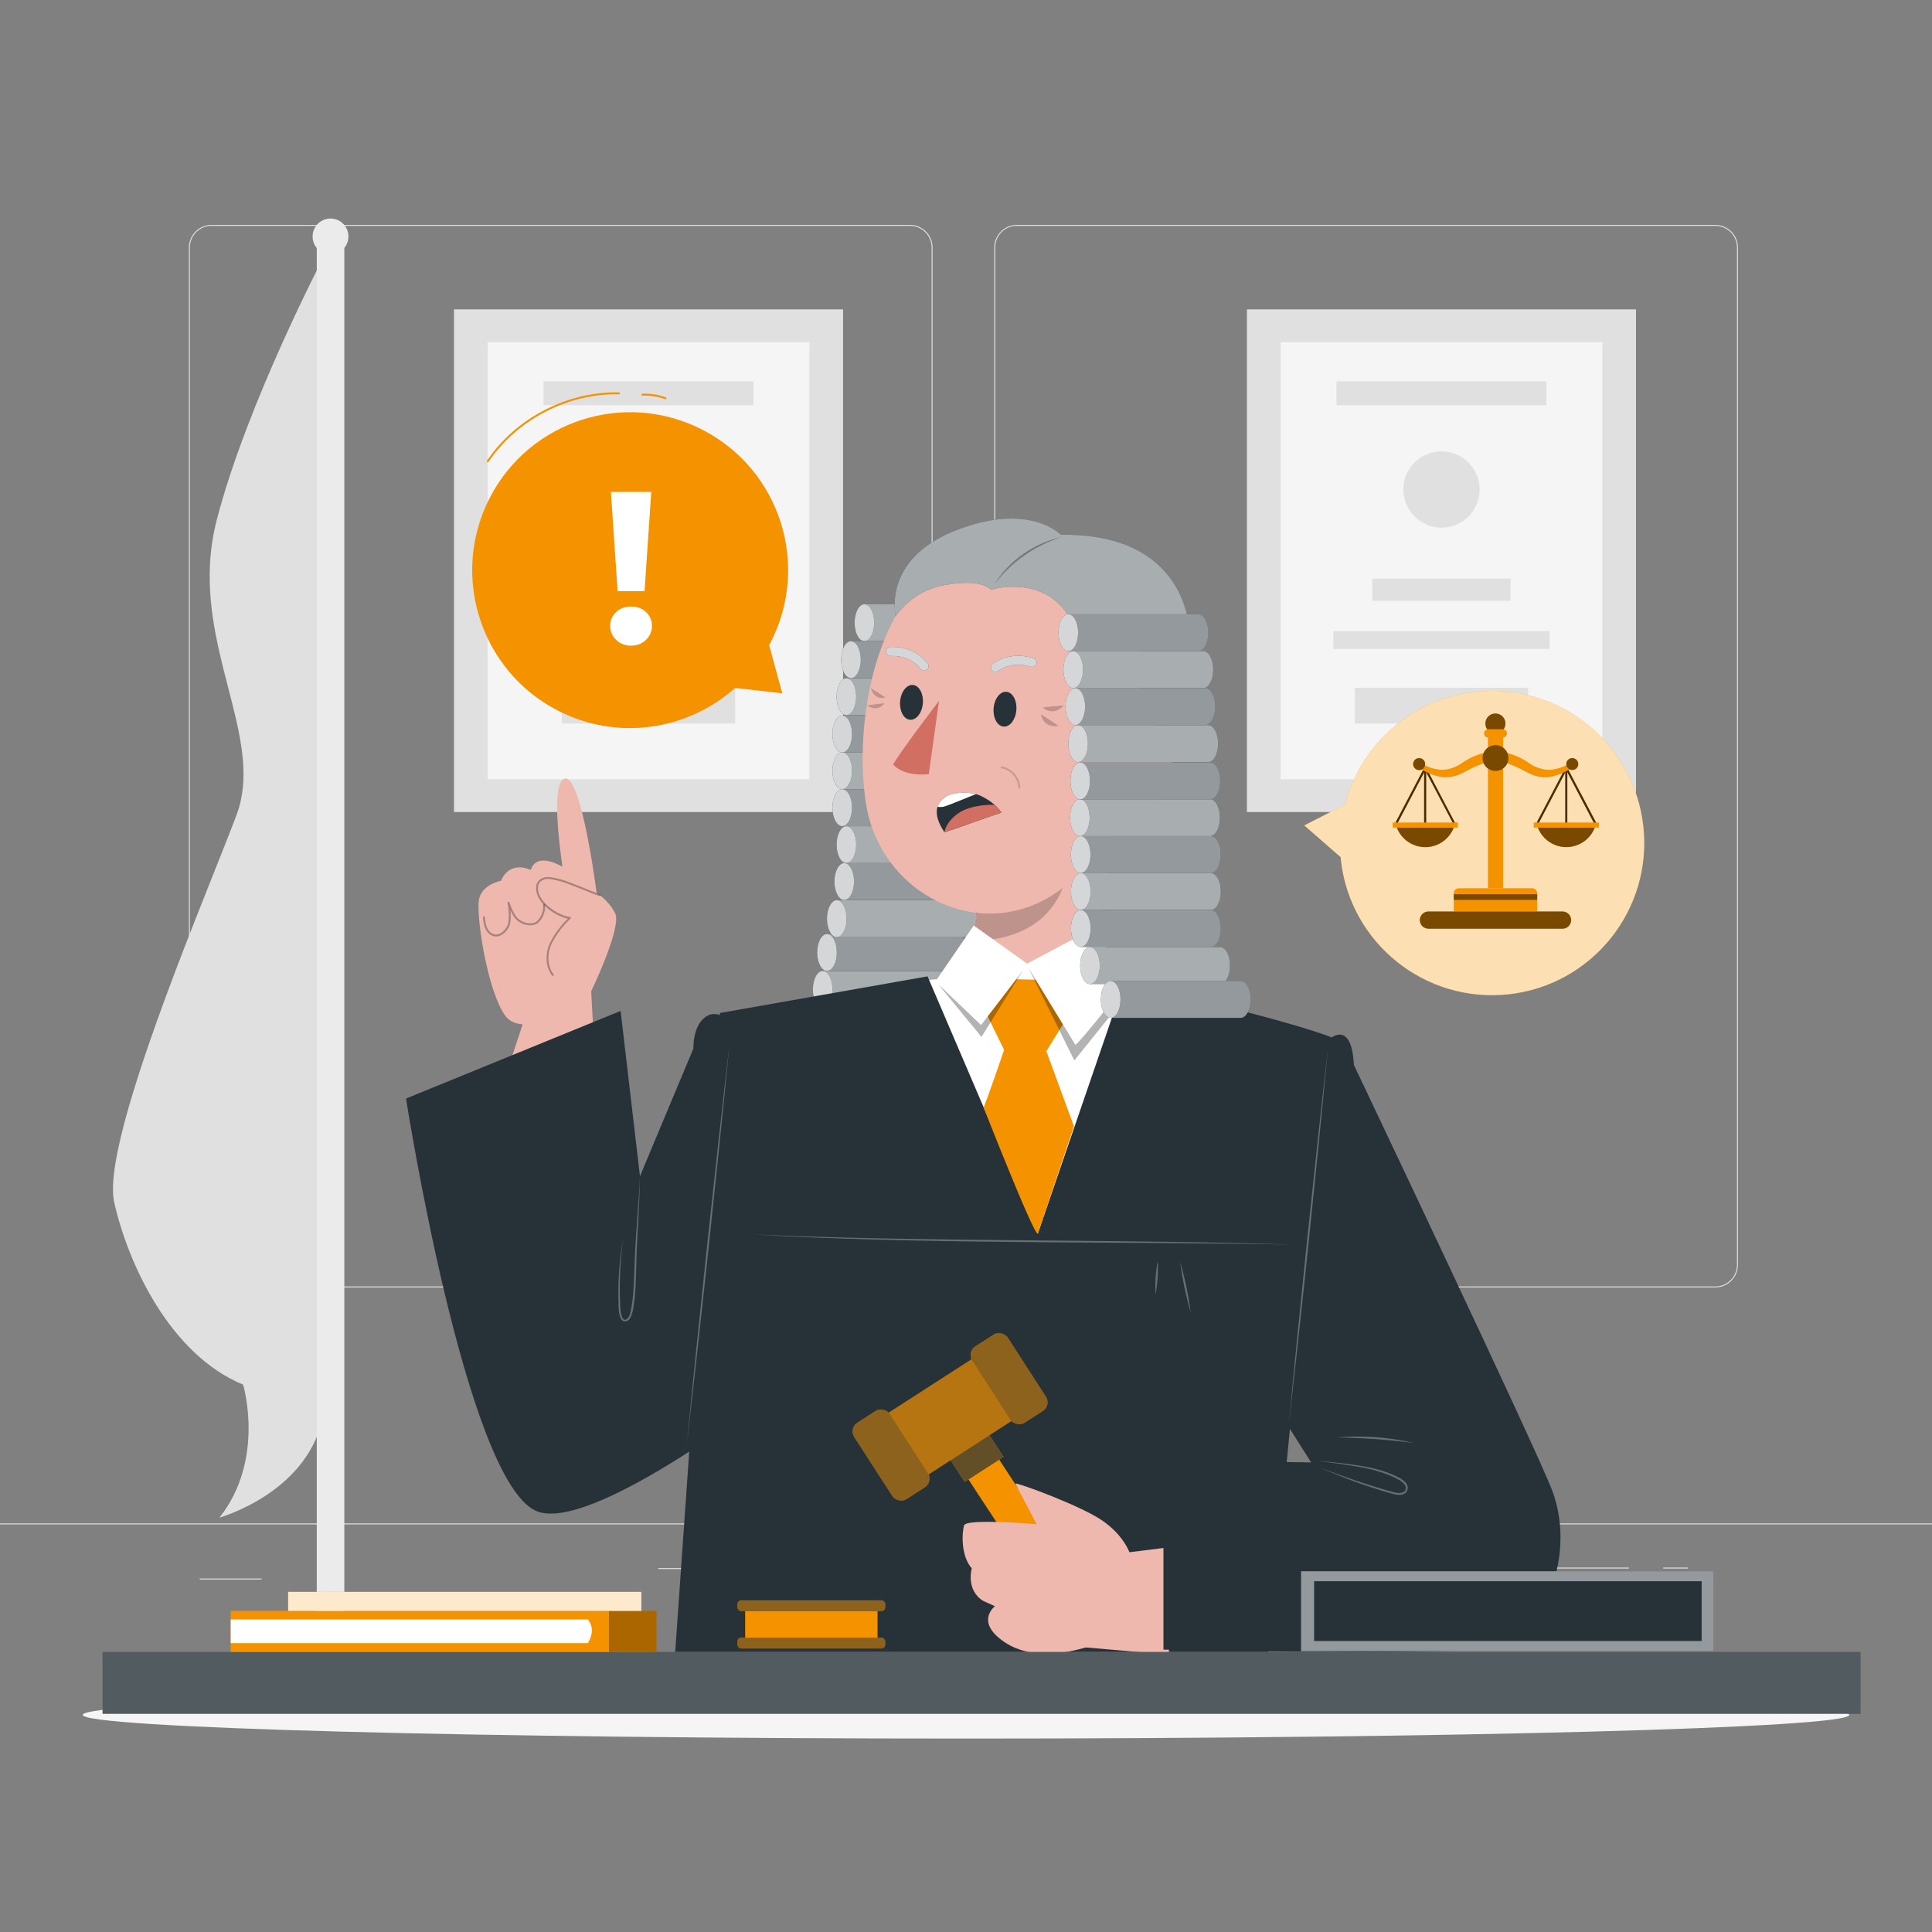 <svg xmlns="http://www.w3.org/2000/svg" viewBox="0 0 500 500"><rect x="0" y="0" width="500" height="500" fill="#808080" stroke="none"/><g id="freepik--background-complete--inject-199"><g><g><g><path d="M443.92,333.19h-180.75c-3.23,0-5.86-2.63-5.86-5.86V64.06c0-3.23,2.63-5.86,5.86-5.86h180.75c3.23,0,5.86,2.63,5.86,5.86V327.33c0,3.23-2.63,5.86-5.86,5.86ZM263.17,58.44c-3.09,0-5.61,2.52-5.61,5.61V327.33c0,3.09,2.52,5.61,5.61,5.61h180.75c3.09,0,5.61-2.52,5.61-5.61V64.06c0-3.09-2.52-5.61-5.61-5.61h-180.75Z" style="fill:#e0e0e0;"></path><path d="M235.49,333.19H54.75c-3.23,0-5.86-2.63-5.86-5.86V64.06c0-3.23,2.63-5.86,5.86-5.86H235.49c3.23,0,5.86,2.63,5.86,5.86V327.33c0,3.23-2.63,5.86-5.86,5.86ZM54.75,58.44c-3.09,0-5.61,2.52-5.61,5.61V327.33c0,3.09,2.52,5.61,5.61,5.61H235.49c3.09,0,5.61-2.52,5.61-5.61V64.06c0-3.09-2.52-5.61-5.61-5.61H54.75Z" style="fill:#e0e0e0;"></path></g><rect x="0" y="394.26" width="500" height=".25" style="fill:#e0e0e0;"></rect></g><rect x="51.67" y="408.52" width="16.06" height=".25" style="fill:#e0e0e0;"></rect><rect x="170.35" y="405.82" width="53.53" height=".25" style="fill:#e0e0e0;"></rect><rect x="68.73" y="417.82" width="36.25" height=".25" style="fill:#e0e0e0;"></rect><rect x="378.35" y="405.68" width="43.19" height=".25" style="fill:#e0e0e0;"></rect><rect x="430.45" y="405.68" width="6.33" height=".25" style="fill:#e0e0e0;"></rect><rect x="316.21" y="411.92" width="53.89" height=".25" style="fill:#e0e0e0;"></rect></g><g id="freepik--freepik--Flag--inject-2--inject-199"><path d="M84.17,65.68V360.54c0,23.44-24.83,31.46-27.39,32.23h0c11.96-15.05,6.14-34.43,6.14-34.43h0c-18.85-7.75-29.77-31.16-33.37-47.2-2.1-9.57,6.79-35.93,15.95-60.1,6.22-16.41,12.61-31.8,15.75-40.23,6.79-18.26-8.23-39.48-6.9-64.88,.2-3.77,.76-7.51,1.69-11.16,7.83-30.42,28.14-69.09,28.14-69.09Z" style="fill:#e0e0e0;"></path><rect x="81.98" y="61.18" width="7.13" height="361.1" style="fill:#ebebeb;"></rect><path d="M90.18,61.18c0,2.56-2.06,4.65-4.62,4.66-2.56,0-4.65-2.06-4.66-4.62s2.06-4.65,4.62-4.66h.03c2.55,0,4.62,2.07,4.62,4.62h0Z" style="fill:#ebebeb;"></path></g><g><rect x="322.7" y="80.07" width="100.7" height="130.08" style="fill:#e0e0e0;"></rect><rect x="331.42" y="88.54" width="83.26" height="113.15" style="fill:#f5f5f5;"></rect><rect x="345.88" y="98.7" width="54.34" height="6.17" style="fill:#e0e0e0;"></rect><path d="M382.93,126.69c0,5.5-4.5,9.96-10.02,9.88-5.25-.07-9.66-4.49-9.74-9.74-.08-5.52,4.38-10.02,9.88-10.02h0c5.46,0,9.88,4.42,9.88,9.88Z" style="fill:#e0e0e0;"></path><rect x="355.14" y="149.74" width="35.81" height="5.76" style="fill:#e0e0e0;"></rect><rect x="345.06" y="163.33" width="55.98" height="4.63" style="fill:#e0e0e0;"></rect><rect x="350.62" y="177.99" width="44.87" height="9.24" style="fill:#e0e0e0;"></rect></g><g><rect x="117.49" y="80.07" width="100.7" height="130.08" style="fill:#e0e0e0;"></rect><rect x="126.21" y="88.54" width="83.26" height="113.15" style="fill:#f5f5f5;"></rect><rect x="140.67" y="98.7" width="54.34" height="6.17" style="fill:#e0e0e0;"></rect><path d="M177.71,126.69c0,5.5-4.5,9.96-10.02,9.88-5.25-.07-9.66-4.49-9.74-9.74-.08-5.52,4.38-10.02,9.88-10.02h0c5.46,0,9.88,4.42,9.88,9.88Z" style="fill:#e0e0e0;"></path><rect x="149.93" y="149.74" width="35.81" height="5.76" style="fill:#e0e0e0;"></rect><rect x="139.84" y="163.33" width="55.98" height="4.63" style="fill:#e0e0e0;"></rect><rect x="145.4" y="177.99" width="44.87" height="9.24" style="fill:#e0e0e0;"></rect></g></g><g id="freepik--Shadow--inject-199"><path d="M478.59,443.81c0,3.39-102.34,6.13-228.59,6.13s-228.59-2.75-228.59-6.13,102.34-6.13,228.59-6.13,228.59,2.75,228.59,6.13Z" style="fill:#f5f5f5;"></path></g><g id="freepik--Character--inject-199"><g><g><g><path d="M153,256.55s8.02-16.65,6.2-20.2c-1.82-3.55-4.79-5.24-4.79-5.24,0,0-3.91-30.73-8.27-29.6-2.36,.61-2.63,8.32-.58,22.82,0,0-6.62-4.14-8.2,.82,0,0-5.26-2.75-7.73,2.81,0,0-5.26,.94-5.74,5.25-.48,4.31,1.89,21.01,6.11,28.49,1.28,2.26,2.58,3.11,5.25,3.42,0,0-5.32,15.99-5.44,16.84l24.09-8.51-.9-16.9Z" style="fill:#eeb8ae;"></path><path d="M143.09,252.58c-.07,0-.15-.03-.2-.1-1.52-1.95-1.87-4.83-.93-7.53,.82-2.34,3.14-5.44,4.99-7.21-3.38-.66-7.71-3.95-8.15-7.13-.27-1.92,.4-3.02,2.16-3.56,1.18-.36,4.54,.6,5.39,.91,1.39,.5,2.96,1.13,4.49,1.74,1.52,.61,3.09,1.24,4.47,1.74,.13,.05,.2,.19,.15,.32-.05,.13-.19,.2-.32,.15-1.39-.5-2.97-1.13-4.49-1.75-1.52-.61-3.09-1.24-4.47-1.74-1.1-.4-4.16-1.18-5.08-.9-1.54,.47-2.05,1.32-1.81,3.01,.43,3.06,5,6.41,8.23,6.78,.1,.01,.18,.08,.21,.17s0,.2-.07,.26c-1.87,1.65-4.42,5-5.24,7.36-.89,2.54-.56,5.25,.85,7.06,.08,.11,.07,.27-.04,.35-.05,.04-.1,.05-.15,.05Z" style="opacity:.3;"></path><path d="M128.38,242.36c-.18,0-.35-.02-.54-.06-.93-.2-1.77-.95-2.24-2.01-.41-.92-.51-1.92-.62-2.89-.01-.14,.09-.26,.22-.27,.13-.02,.26,.09,.27,.22,.1,.93,.2,1.89,.58,2.74,.41,.91,1.11,1.56,1.89,1.72,1.41,.3,2.71-.92,3.33-2.17,.89-1.81,.08-5.96,.07-6-.03-.13,.05-.26,.18-.29,.13-.04,.26,.04,.3,.16,.01,.03,1.04,3.1,2.17,4.15,1.22,1.12,2.89,1.57,4.27,1.14,1.45-.45,2.59-3.09,2.27-4.53-.03-.14,.06-.27,.19-.3,.14-.03,.27,.06,.3,.19,.37,1.68-.88,4.58-2.61,5.12-1.54,.48-3.41,0-4.75-1.25-.59-.54-1.13-1.53-1.54-2.43,.12,1.39,.14,3.17-.4,4.26-.62,1.27-1.89,2.5-3.34,2.5Z" style="opacity:.3;"></path></g><path d="M190.3,265.48s-4.09-4.75-7.59-2.39c-3.51,2.36-3.25,8.25-3.25,8.25l-13.84,33.06-5.01-42.77-55.53,22.67s15.38,98.5,33.61,106.7c13.57,6.11,58.85-28.74,58.85-28.74l-7.23-96.78Z" style="fill:#263238;"></path><path d="M165.62,304.4c-.1,7.53-.74,15.04-.94,22.57-.09,3.77-.16,7.56-.73,11.29-.23,1.32-.73,4.22-2.65,3.65-.36-.19-.56-.5-.71-.81-.68-1.82-.47-3.79-.56-5.68-.05-5.03,.37-10.07,1.26-15.01-.7,4.97-.98,9.99-.86,15,.13,1.82-.07,3.79,.57,5.5,.68,1.48,1.83,.06,2.07-.93,1.03-4.24,.98-8.68,1.17-13.03,.23-7.53,1.04-15.03,1.39-22.55h0Z" style="fill:#fff; opacity:.3;"></path></g><path d="M302.54,200.86c-2.49,6.08-7.57,10.41-12.59,12.37-7.56,2.96-9.56-5.2-8.2-12.78,1.23-6.83,3.98-15.03,11.92-14.75,7.83,.28,11.72,8.21,8.87,15.16Z" style="fill:#eeb8ae;"></path><path d="M285.86,200.2s-.03,0-.05,0c-.14-.03-.22-.16-.2-.29,.43-2.11,1.41-4.09,2.84-5.71,.95-1.08,2.52-2.44,4.56-2.76,1.97-.3,3.93,.56,4.79,2.1,.07,.12,.02,.27-.1,.34-.12,.07-.27,.02-.34-.1-.75-1.36-2.51-2.12-4.27-1.85-1.89,.29-3.36,1.57-4.26,2.59-1.37,1.55-2.31,3.45-2.72,5.48-.02,.12-.13,.2-.25,.2Z" style="fill:#263238; opacity:.2;"></path><polygon points="299.07 369.24 333.54 368.68 331.53 402.69 296.93 403.19 299.07 369.24" style="opacity:.3;"></polygon><g><g><path d="M246.73,251.28v.02c1.34,.13,2.41,2.2,2.41,4.76s-1.07,4.63-2.41,4.76v.02h-33.82v-9.56h33.82Z" style="fill:#263238;"></path><path d="M246.73,251.28v.02c1.34,.13,2.41,2.2,2.41,4.76s-1.07,4.63-2.41,4.76v.02h-33.82v-9.56h33.82Z" style="fill:#fff; opacity:.6;"></path><path d="M210.37,256.06c0,2.64,1.14,4.78,2.54,4.78s2.54-2.14,2.54-4.78-1.14-4.78-2.54-4.78-2.54,2.14-2.54,4.78Z" style="fill:#263238;"></path><path d="M210.37,256.06c0,2.64,1.14,4.78,2.54,4.78s2.54-2.14,2.54-4.78-1.14-4.78-2.54-4.78-2.54,2.14-2.54,4.78Z" style="fill:#fff; opacity:.8;"></path></g><g><path d="M257.53,156.38v.02c1.34,.13,2.41,2.2,2.41,4.76s-1.07,4.63-2.41,4.76v.02h-33.82v-9.56h33.82Z" style="fill:#263238;"></path><path d="M257.53,156.38v.02c1.34,.13,2.41,2.2,2.41,4.76s-1.07,4.63-2.41,4.76v.02h-33.82v-9.56h33.82Z" style="fill:#fff; opacity:.6;"></path><path d="M221.17,161.16c0,2.64,1.14,4.78,2.54,4.78s2.54-2.14,2.54-4.78-1.14-4.78-2.54-4.78-2.54,2.14-2.54,4.78Z" style="fill:#263238;"></path><path d="M221.17,161.16c0,2.64,1.14,4.78,2.54,4.78s2.54-2.14,2.54-4.78-1.14-4.78-2.54-4.78-2.54,2.14-2.54,4.78Z" style="fill:#fff; opacity:.8;"></path></g><g><path d="M252.87,175.53v.02c1.34,.13,2.41,2.2,2.41,4.76s-1.07,4.63-2.41,4.76v.02h-33.82v-9.56h33.82Z" style="fill:#263238;"></path><path d="M252.87,175.53v.02c1.34,.13,2.41,2.2,2.41,4.76s-1.07,4.63-2.41,4.76v.02h-33.82v-9.56h33.82Z" style="fill:#fff; opacity:.6;"></path><path d="M216.51,180.31c0,2.64,1.14,4.78,2.54,4.78s2.54-2.14,2.54-4.78-1.14-4.78-2.54-4.78-2.54,2.14-2.54,4.78Z" style="fill:#263238;"></path><path d="M216.51,180.31c0,2.64,1.14,4.78,2.54,4.78s2.54-2.14,2.54-4.78-1.14-4.78-2.54-4.78-2.54,2.14-2.54,4.78Z" style="fill:#fff; opacity:.8;"></path></g><g><path d="M251.78,194.69v.02c1.34,.13,2.41,2.2,2.41,4.76s-1.07,4.63-2.41,4.76v.02h-33.82v-9.56h33.82Z" style="fill:#263238;"></path><path d="M251.78,194.69v.02c1.34,.13,2.41,2.2,2.41,4.76s-1.07,4.63-2.41,4.76v.02h-33.82v-9.56h33.82Z" style="fill:#fff; opacity:.6;"></path><path d="M215.43,199.47c0,2.64,1.14,4.78,2.54,4.78s2.54-2.14,2.54-4.78-1.14-4.78-2.54-4.78-2.54,2.14-2.54,4.78Z" style="fill:#263238;"></path><path d="M215.43,199.47c0,2.64,1.14,4.78,2.54,4.78s2.54-2.14,2.54-4.78-1.14-4.78-2.54-4.78-2.54,2.14-2.54,4.78Z" style="fill:#fff; opacity:.8;"></path></g><g><path d="M252.87,213.81v.02c1.34,.13,2.41,2.2,2.41,4.76s-1.07,4.63-2.41,4.76v.02h-33.82v-9.56h33.82Z" style="fill:#263238;"></path><path d="M252.87,213.81v.02c1.34,.13,2.41,2.2,2.41,4.76s-1.07,4.63-2.41,4.76v.02h-33.82v-9.56h33.82Z" style="fill:#fff; opacity:.6;"></path><path d="M216.51,218.59c0,2.64,1.14,4.78,2.54,4.78s2.54-2.14,2.54-4.78-1.14-4.78-2.54-4.78-2.54,2.14-2.54,4.78Z" style="fill:#263238;"></path><path d="M216.51,218.59c0,2.64,1.14,4.78,2.54,4.78s2.54-2.14,2.54-4.78-1.14-4.78-2.54-4.78-2.54,2.14-2.54,4.78Z" style="fill:#fff; opacity:.8;"></path></g><g><path d="M254.05,165.94v.02c1.34,.13,2.41,2.2,2.41,4.76s-1.07,4.63-2.41,4.76v.02h-33.82v-9.56h33.82Z" style="fill:#263238;"></path><path d="M254.05,165.94v.02c1.34,.13,2.41,2.2,2.41,4.76s-1.07,4.63-2.41,4.76v.02h-33.82v-9.56h33.82Z" style="fill:#fff; opacity:.5;"></path><path d="M217.69,170.72c0,2.64,1.14,4.78,2.54,4.78s2.54-2.14,2.54-4.78-1.14-4.78-2.54-4.78-2.54,2.14-2.54,4.78Z" style="fill:#263238;"></path><path d="M217.69,170.72c0,2.64,1.14,4.78,2.54,4.78s2.54-2.14,2.54-4.78-1.14-4.78-2.54-4.78-2.54,2.14-2.54,4.78Z" style="fill:#fff; opacity:.8;"></path></g><g><path d="M251.78,185.18v.02c1.34,.13,2.41,2.2,2.41,4.76s-1.07,4.63-2.41,4.76v.02h-33.82v-9.56h33.82Z" style="fill:#263238;"></path><path d="M251.78,185.18v.02c1.34,.13,2.41,2.2,2.41,4.76s-1.07,4.63-2.41,4.76v.02h-33.82v-9.56h33.82Z" style="fill:#fff; opacity:.5;"></path><path d="M215.43,189.96c0,2.64,1.14,4.78,2.54,4.78s2.54-2.14,2.54-4.78-1.14-4.78-2.54-4.78-2.54,2.14-2.54,4.78Z" style="fill:#263238;"></path><path d="M215.43,189.96c0,2.64,1.14,4.78,2.54,4.78s2.54-2.14,2.54-4.78-1.14-4.78-2.54-4.78-2.54,2.14-2.54,4.78Z" style="fill:#fff; opacity:.8;"></path></g><g><path d="M251.78,204.25v.02c1.34,.13,2.41,2.2,2.41,4.76s-1.07,4.63-2.41,4.76v.02h-33.82v-9.56h33.82Z" style="fill:#263238;"></path><path d="M251.78,204.25v.02c1.34,.13,2.41,2.2,2.41,4.76s-1.07,4.63-2.41,4.76v.02h-33.82v-9.56h33.82Z" style="fill:#fff; opacity:.5;"></path><path d="M215.43,209.03c0,2.64,1.14,4.78,2.54,4.78s2.54-2.14,2.54-4.78-1.14-4.78-2.54-4.78-2.54,2.14-2.54,4.78Z" style="fill:#263238;"></path><path d="M215.43,209.03c0,2.64,1.14,4.78,2.54,4.78s2.54-2.14,2.54-4.78-1.14-4.78-2.54-4.78-2.54,2.14-2.54,4.78Z" style="fill:#fff; opacity:.8;"></path></g><g><path d="M252.3,223.37v.02c1.34,.13,2.41,2.2,2.41,4.76s-1.07,4.63-2.41,4.76v.02h-33.82v-9.56h33.82Z" style="fill:#263238;"></path><path d="M252.3,223.37v.02c1.34,.13,2.41,2.2,2.41,4.76s-1.07,4.63-2.41,4.76v.02h-33.82v-9.56h33.82Z" style="fill:#fff; opacity:.5;"></path><path d="M215.95,228.15c0,2.64,1.14,4.78,2.54,4.78s2.54-2.14,2.54-4.78-1.14-4.78-2.54-4.78-2.54,2.14-2.54,4.78Z" style="fill:#263238;"></path><path d="M215.95,228.15c0,2.64,1.14,4.78,2.54,4.78s2.54-2.14,2.54-4.78-1.14-4.78-2.54-4.78-2.54,2.14-2.54,4.78Z" style="fill:#fff; opacity:.8;"></path></g><g><path d="M247.84,241.72v.02c1.34,.13,2.41,2.2,2.41,4.76s-1.07,4.63-2.41,4.76v.02h-33.82v-9.56h33.82Z" style="fill:#263238;"></path><path d="M247.84,241.72v.02c1.34,.13,2.41,2.2,2.41,4.76s-1.07,4.63-2.41,4.76v.02h-33.82v-9.56h33.82Z" style="fill:#fff; opacity:.5;"></path><path d="M211.49,246.5c0,2.64,1.14,4.78,2.54,4.78s2.54-2.14,2.54-4.78-1.14-4.78-2.54-4.78-2.54,2.14-2.54,4.78Z" style="fill:#263238;"></path><path d="M211.49,246.5c0,2.64,1.14,4.78,2.54,4.78s2.54-2.14,2.54-4.78-1.14-4.78-2.54-4.78-2.54,2.14-2.54,4.78Z" style="fill:#fff; opacity:.8;"></path></g><g><path d="M250.38,232.97v.02c1.34,.13,2.41,2.2,2.41,4.76s-1.07,4.63-2.41,4.76v.02h-33.82v-9.56h33.82Z" style="fill:#263238;"></path><path d="M250.38,232.97v.02c1.34,.13,2.41,2.2,2.41,4.76s-1.07,4.63-2.41,4.76v.02h-33.82v-9.56h33.82Z" style="fill:#fff; opacity:.6;"></path><path d="M214.02,237.75c0,2.64,1.14,4.78,2.54,4.78s2.54-2.14,2.54-4.78-1.14-4.78-2.54-4.78-2.54,2.14-2.54,4.78Z" style="fill:#263238;"></path><path d="M214.02,237.75c0,2.64,1.14,4.78,2.54,4.78s2.54-2.14,2.54-4.78-1.14-4.78-2.54-4.78-2.54,2.14-2.54,4.78Z" style="fill:#fff; opacity:.8;"></path></g><path d="M284.05,253.3s-2.22-15.93,7.1-43.54c0-.03-1.44-.75-1.44-.78,1.29-3.86,2.63-7.42,3.89-10.51,.03-.09,.03-.12,.03-.12l-39.28,21.97c.51,8.98-3.45,26.12-5.68,33.33,0,0-5.13,9.26,12.42,10.61,12.83,.98,22.96-10.97,22.96-10.97Z" style="fill:#eeb8ae;"></path><path d="M253.15,232.87l22.23-4c-2.3,6.76-8.71,14.61-24.05,14.61,0,0,1.86-7.6,1.83-10.6Z" style="opacity:.2;"></path><path d="M294.74,179.79c-3.63,24.14-5.2,37.82-18.57,49.08-20.11,16.94-48.46,3.51-52.12-21.3-3.29-22.33,3.2-58.05,27.84-65.38,24.27-7.22,46.48,13.46,42.85,37.6Z" style="fill:#eeb8ae;"></path><path d="M277.88,161.94l29.88,1.25s-.16-25.29-33.22-24.79c0,0-8.12-8.69-27.36-1.06-19.06,7.56-15.36,22.09-15.36,22.09,0,0,4.05-6.33,12.17-7.93,10.15-2,12.47,1.11,12.47,1.11,0,0,15.21-4.72,21.43,9.34Z" style="fill:#263238;"></path><path d="M277.88,161.94l29.88,1.25s-.16-25.29-33.22-24.79c0,0-8.12-8.69-27.36-1.06-19.06,7.56-15.36,22.09-15.36,22.09,0,0,4.05-6.33,12.17-7.93,10.15-2,12.47,1.11,12.47,1.11,0,0,15.21-4.72,21.43,9.34Z" style="fill:#fff; opacity:.6;"></path><path d="M263.03,183.83c-.22,2.48-1.71,4.37-3.34,4.21-1.62-.16-2.76-2.3-2.54-4.79,.22-2.48,1.71-4.37,3.34-4.21,1.62,.16,2.76,2.3,2.54,4.79Z" style="fill:#263238;"></path><path d="M238.83,182.06c-.22,2.48-1.71,4.37-3.34,4.21-1.62-.16-2.76-2.3-2.54-4.79,.22-2.48,1.71-4.37,3.34-4.21,1.62,.16,2.76,2.3,2.54,4.79Z" style="fill:#263238;"></path><path d="M243.03,181.38s-8.95,11.65-11.92,16.45c3.18,3.43,9.26,2.51,9.26,2.51l2.65-18.96Z" style="fill:#d16f62;"></path><path d="M267.91,172.3c-.3,.27-.74,.38-1.16,.25-4.98-1.6-8.36,1.05-8.4,1.07-.5,.4-1.24,.32-1.65-.17-.41-.5-.33-1.23,.17-1.63,.18-.14,4.42-3.46,10.59-1.47,.62,.2,.95,.85,.76,1.46-.06,.2-.18,.36-.32,.5Z" style="fill:#263238;"></path><path d="M267.91,172.3c-.3,.27-.74,.38-1.16,.25-4.98-1.6-8.36,1.05-8.4,1.07-.5,.4-1.24,.32-1.65-.17-.41-.5-.33-1.23,.17-1.63,.18-.14,4.42-3.46,10.59-1.47,.62,.2,.95,.85,.76,1.46-.06,.2-.18,.36-.32,.5Z" style="fill:#fff; opacity:.8;"></path><g><path d="M229.51,169.29c-.13-.18-.21-.4-.22-.64-.02-.65,.47-1.19,1.11-1.22,6.43-.28,9.54,4.09,9.7,4.27,.37,.53,.25,1.26-.28,1.64-.52,.38-1.24,.26-1.61-.26-.12-.19-2.56-3.53-7.72-3.3-.4,.02-.77-.18-.99-.48Z" style="fill:#263238;"></path><path d="M229.51,169.29c-.13-.18-.21-.4-.22-.64-.02-.65,.47-1.19,1.11-1.22,6.43-.28,9.54,4.09,9.7,4.27,.37,.53,.25,1.26-.28,1.64-.52,.38-1.24,.26-1.61-.26-.12-.19-2.56-3.53-7.72-3.3-.4,.02-.77-.18-.99-.48Z" style="fill:#fff; opacity:.8;"></path></g><g><g style="opacity:.2;"><path d="M275.27,182.54c-1.53,1.83-3.76,2.05-5.43,.54l5.43-.54Z"></path></g><g style="opacity:.2;"><path d="M273.94,187.85c-2.34,.45-4.21-.8-4.54-3.02l4.54,3.02Z"></path></g></g><g><g style="opacity:.2;"><path d="M225.39,178.12c.47,1.92,2.04,2.9,3.83,2.39l-3.83-2.39Z"></path></g><g style="opacity:.2;"><path d="M224.43,182.55c1.58,1.19,3.42,.95,4.48-.58l-4.48,.58Z"></path></g></g><path d="M263.78,204.08c-.14,0-.25-.11-.25-.24-.05-2.38-2.01-4.62-4.36-4.99-.14-.02-.23-.15-.21-.29,.02-.14,.14-.23,.29-.21,2.62,.41,4.73,2.82,4.79,5.47,0,.14-.11,.25-.24,.26h0Z" style="fill:#263238; opacity:.2;"></path><path d="M274.85,138.99c-6.97,2.15-13.1,6.43-17.51,12.24,3.81-6.21,10.38-10.79,17.51-12.24h0Z" style="opacity:.3;"></path><path d="M244.74,206.21c2.17-1.38,6.65-1.38,8.98-.28,2.33,1.09,3.94,2.31,5.49,4.37-4.48,1.41-10.31,3.67-14.79,5.08-3.41-5.08-1.85-7.78,.32-9.17Z" style="fill:#263238;"></path><path d="M257.37,208.33c-.15-.12-6.04-.2-9.39,2.16-3.29,2.31-3.56,4.89-3.56,4.89l14.79-5.08s-.97-1.26-1.84-1.97Z" style="fill:#d16f62;"></path><path d="M244.74,206.21c1.86-1.19,5.41-1.35,7.86-.68-.26,.01-7.6,3.16-8.58,3.29-.44,.06-.95,.04-1.39,0,.36-1.17,1.18-2.01,2.11-2.6Z" style="fill:#fff;"></path></g><g><path d="M288.48,254.77c-29.59-3.85-44.69-1.29-52.98-.78-1.16,.07-19.31,14.87-19.54,16.01-8.47,46.18-10.95,77.16-16.4,128.5l119.53,4.68,6.7-138.57c-13.65-2.74-25.38-8.3-37.31-9.85Z" style="fill:#fff;"></path><polygon points="289.72 255.41 284.39 239.53 265.82 249.39 252 239.53 242.55 253.32 264.96 270 289.72 255.41" style="fill:#fff;"></polygon><path d="M347.18,268.65l.16,.06-.16-.06Z" style="fill:#263238;"></path><path d="M347.16,268.64h0Z" style="fill:#263238;"></path><path d="M240.05,252.68l28.53,66.61,22.35-65.13s43.17,9.89,54.29,14.56c-6.32,40.87-16.73,158.8-16.98,158.8-.32,0-153.5,0-153.5,0l11.59-165.36,53.72-9.48Z" style="fill:#263238;"></path><path d="M347.34,268.71h0Z" style="fill:#263238;"></path><path d="M347.34,268.71s.03,.01,0,0h0Z" style="fill:#263238;"></path><path d="M334.92,322.11c-42.93-.81-88.75-.13-131.6-2.17l-8.76-.48,8.77,.35c42.85,1.58,88.69,.9,131.6,2.3h0Z" style="fill:#fff; opacity:.3;"></path><path d="M305.43,326.58c1.24,4.3,2.15,8.67,2.72,13.11-1.24-4.3-2.15-8.67-2.72-13.11h0Z" style="fill:#fff; opacity:.3;"></path><path d="M299.61,326.33c.16,2.9-.02,5.79-.55,8.65-.16-2.9,.02-5.79,.55-8.65h0Z" style="fill:#fff; opacity:.3;"></path><path d="M268.02,253.55c-.49,0-5.03-.12-5.03-.12l-7.37,9.62,4.41,9h10.77l4.28-6.93-7.06-11.57Z" style="fill:#F49200;"></path><path d="M270.8,272.05l7.14,19.45-9.37,27.79c-1.08,.3-14.19-33.08-14.03-32.76,.16,.33,5.48-15.27,5.48-15.27l10.77,.79Z" style="fill:#F49200;"></path><path d="M278.3,270.4c.73-.15,11.5-13.63,11.66-14.03l-2.56,6.43-9.36,11.65s-11.53-23.2-11.9-23.99l12.16,19.93Z" style="opacity:.3;"></path><path d="M265.17,250.47c-.08,.32-11.27,14.81-11.27,14.81,0,0-10.96-10.44-11.04-10.51-.08-.07,11.15,13.57,11.15,13.57l11.15-17.88Z" style="opacity:.3;"></path><path d="M188.82,270c-3.25,33.33-7.24,70.68-11.1,103.94,3.25-33.33,7.24-70.68,11.1-103.94h0Z" style="fill:#fff; opacity:.3;"></path></g><g><path d="M304.68,400.1c-.01,.17-24.4,3.06-24.4,3.06l-1.86,22.97,24.03,2.1,2.22-28.13Z" style="fill:#eeb8ae;"></path><path d="M344.13,268.87s5.67-5.15,6.26,6.75h0s47.67,100.27,51.36,110.24c6.56,17.75-2.99,39.29-17.56,40.9-14.57,1.61-83.09,.16-83.09,.16v-48.98l38.21,.53-12.95-20.5,17.78-89.11Z" style="fill:#263238;"></path><path d="M340.84,377.95c6.11,.8,12.4,1.05,18.26,3.15,1.89,.79,6.71,2.42,4.78,5.16-1.34,1.17-3.24,.38-4.67,0-5.94-1.73-11.76-3.86-17.4-6.4,3.83,1.51,7.71,2.9,11.62,4.16,1.96,.62,3.92,1.24,5.9,1.8,1.35,.34,3.02,1.06,4.19,.1,1.03-1.3-.64-2.54-1.81-3.13-6.41-3.37-13.87-3.57-20.88-4.84h0Z" style="fill:#fff; opacity:.3;"></path><path d="M346,372.01c6.64-.58,13.41-.1,19.89,1.43-6.62-.85-13.22-1.33-19.89-1.43h0Z" style="fill:#fff; opacity:.3;"></path><path d="M343.68,271.26c-2.94,31.24-6.58,66.25-10.14,97.42,2.94-31.24,6.59-66.25,10.14-97.42h0Z" style="fill:#fff; opacity:.3;"></path><g id="freepik--freepik--hammer-of-law--inject-2--inject-199"><path d="M277.8,424.3h0c3.26-.08,6.23-1.9,7.78-4.77l.08-.39-30.35-46.42-7.97,5.14,30.45,46.44Z" style="fill:#F49200;"></path><rect x="245.56" y="369.72" width="11.97" height="11.52" transform="translate(-163.31 196.17) rotate(-32.81)" style="fill:#F49200;"></rect><rect x="245.56" y="369.72" width="11.97" height="11.52" transform="translate(-163.31 196.17) rotate(-32.81)" style="fill:#263238; isolation:isolate; opacity:.7;"></rect><rect x="227.88" y="357.18" width="36.03" height="19.03" transform="translate(-159.45 191.7) rotate(-32.81)" style="fill:#F49200;"></rect><rect x="227.88" y="357.18" width="36.03" height="19.03" transform="translate(-159.45 191.7) rotate(-32.81)" style="fill:#263238; isolation:isolate; opacity:.3;"></rect><rect x="255.66" y="345.08" width="10.96" height="23.52" rx="2.66" ry="2.66" transform="translate(-151.69 198.39) rotate(-32.81)" style="fill:#F49200;"></rect><rect x="225.15" y="364.77" width="10.96" height="23.52" rx="2.66" ry="2.66" transform="translate(-167.22 185) rotate(-32.8)" style="fill:#F49200;"></rect><g style="opacity:.5;"><rect x="255.66" y="345.08" width="10.96" height="23.52" rx="2.66" ry="2.66" transform="translate(-151.69 198.39) rotate(-32.81)" style="fill:#263238;"></rect><rect x="225.15" y="364.77" width="10.96" height="23.52" rx="2.66" ry="2.66" transform="translate(-167.22 185) rotate(-32.8)" style="fill:#263238;"></rect></g></g><path d="M268.28,394.46s-18.16-1.55-18.76,.29c-.6,1.85-.88,7.94,1.97,11.13,0,0-1.6,5.59,2.92,8.41l3.08,1.4s-4.9,3.7,1.6,8.66c6.49,4.97,14.97,3.95,21.48,2.13,6.8-1.9,6.98-2.38,6.98-2.38,0,0,14.8-18.15-1.91-30.33-5.34-3.89-22.21-10.07-22.89-9.84l5.53,10.52Z" style="fill:#eeb8ae;"></path></g><g><path d="M310.3,158.96v.02c1.34,.13,2.41,2.2,2.41,4.76s-1.07,4.63-2.41,4.76v.02h-33.82v-9.56h33.82Z" style="fill:#263238;"></path><path d="M310.3,158.96v.02c1.34,.13,2.41,2.2,2.41,4.76s-1.07,4.63-2.41,4.76v.02h-33.82v-9.56h33.82Z" style="fill:#fff; opacity:.5;"></path><path d="M273.94,163.74c0,2.64,1.14,4.78,2.54,4.78s2.54-2.14,2.54-4.78-1.14-4.78-2.54-4.78-2.54,2.14-2.54,4.78Z" style="fill:#263238;"></path><path d="M273.94,163.74c0,2.64,1.14,4.78,2.54,4.78s2.54-2.14,2.54-4.78-1.14-4.78-2.54-4.78-2.54,2.14-2.54,4.78Z" style="fill:#fff; opacity:.8;"></path></g><g><path d="M311.57,168.52v.02c1.34,.13,2.41,2.2,2.41,4.76s-1.07,4.63-2.41,4.76v.02h-33.82v-9.56h33.82Z" style="fill:#263238;"></path><path d="M311.57,168.52v.02c1.34,.13,2.41,2.2,2.41,4.76s-1.07,4.63-2.41,4.76v.02h-33.82v-9.56h33.82Z" style="fill:#fff; opacity:.6;"></path><path d="M275.21,173.3c0,2.64,1.14,4.78,2.54,4.78s2.54-2.14,2.54-4.78-1.14-4.78-2.54-4.78-2.54,2.14-2.54,4.78Z" style="fill:#263238;"></path><path d="M275.21,173.3c0,2.64,1.14,4.78,2.54,4.78s2.54-2.14,2.54-4.78-1.14-4.78-2.54-4.78-2.54,2.14-2.54,4.78Z" style="fill:#fff; opacity:.8;"></path></g><g><path d="M312.83,187.67v.02c1.34,.13,2.41,2.2,2.41,4.76s-1.07,4.63-2.41,4.76v.02h-33.82v-9.56h33.82Z" style="fill:#263238;"></path><path d="M312.83,187.67v.02c1.34,.13,2.41,2.2,2.41,4.76s-1.07,4.63-2.41,4.76v.02h-33.82v-9.56h33.82Z" style="fill:#fff; opacity:.6;"></path><path d="M276.48,192.45c0,2.64,1.14,4.78,2.54,4.78s2.54-2.14,2.54-4.78-1.14-4.78-2.54-4.78-2.54,2.14-2.54,4.78Z" style="fill:#263238;"></path><path d="M276.48,192.45c0,2.64,1.14,4.78,2.54,4.78s2.54-2.14,2.54-4.78-1.14-4.78-2.54-4.78-2.54,2.14-2.54,4.78Z" style="fill:#fff; opacity:.8;"></path></g><g><path d="M313.29,206.83v.02c1.34,.13,2.41,2.2,2.41,4.76s-1.07,4.63-2.41,4.76v.02h-33.82v-9.56h33.82Z" style="fill:#263238;"></path><path d="M313.29,206.83v.02c1.34,.13,2.41,2.2,2.41,4.76s-1.07,4.63-2.41,4.76v.02h-33.82v-9.56h33.82Z" style="fill:#fff; opacity:.6;"></path><path d="M276.93,211.61c0,2.64,1.14,4.78,2.54,4.78s2.54-2.14,2.54-4.78-1.14-4.78-2.54-4.78-2.54,2.14-2.54,4.78Z" style="fill:#263238;"></path><path d="M276.93,211.61c0,2.64,1.14,4.78,2.54,4.78s2.54-2.14,2.54-4.78-1.14-4.78-2.54-4.78-2.54,2.14-2.54,4.78Z" style="fill:#fff; opacity:.8;"></path></g><g><path d="M313.52,225.95v.02c1.34,.13,2.41,2.2,2.41,4.76s-1.07,4.63-2.41,4.76v.02h-33.82v-9.56h33.82Z" style="fill:#263238;"></path><path d="M313.52,225.95v.02c1.34,.13,2.41,2.2,2.41,4.76s-1.07,4.63-2.41,4.76v.02h-33.82v-9.56h33.82Z" style="fill:#fff; opacity:.6;"></path><path d="M277.17,230.73c0,2.64,1.14,4.78,2.54,4.78s2.54-2.14,2.54-4.78-1.14-4.78-2.54-4.78-2.54,2.14-2.54,4.78Z" style="fill:#263238;"></path><path d="M277.17,230.73c0,2.64,1.14,4.78,2.54,4.78s2.54-2.14,2.54-4.78-1.14-4.78-2.54-4.78-2.54,2.14-2.54,4.78Z" style="fill:#fff; opacity:.8;"></path></g><g><path d="M312.1,178.08v.02c1.34,.13,2.41,2.2,2.41,4.76s-1.07,4.63-2.41,4.76v.02h-33.82v-9.56h33.82Z" style="fill:#263238;"></path><path d="M312.1,178.08v.02c1.34,.13,2.41,2.2,2.41,4.76s-1.07,4.63-2.41,4.76v.02h-33.82v-9.56h33.82Z" style="fill:#fff; opacity:.5;"></path><path d="M275.75,182.86c0,2.64,1.14,4.78,2.54,4.78s2.54-2.14,2.54-4.78-1.14-4.78-2.54-4.78-2.54,2.14-2.54,4.78Z" style="fill:#263238;"></path><path d="M275.75,182.86c0,2.64,1.14,4.78,2.54,4.78s2.54-2.14,2.54-4.78-1.14-4.78-2.54-4.78-2.54,2.14-2.54,4.78Z" style="fill:#fff; opacity:.8;"></path></g><g><path d="M313.37,197.32v.02c1.34,.13,2.41,2.2,2.41,4.76s-1.07,4.63-2.41,4.76v.02h-33.82v-9.56h33.82Z" style="fill:#263238;"></path><path d="M313.37,197.32v.02c1.34,.13,2.41,2.2,2.41,4.76s-1.07,4.63-2.41,4.76v.02h-33.82v-9.56h33.82Z" style="fill:#fff; opacity:.5;"></path><path d="M277.02,202.1c0,2.64,1.14,4.78,2.54,4.78s2.54-2.14,2.54-4.78-1.14-4.78-2.54-4.78-2.54,2.14-2.54,4.78Z" style="fill:#263238;"></path><path d="M277.02,202.1c0,2.64,1.14,4.78,2.54,4.78s2.54-2.14,2.54-4.78-1.14-4.78-2.54-4.78-2.54,2.14-2.54,4.78Z" style="fill:#fff; opacity:.8;"></path></g><g><path d="M313.5,216.39v.02c1.34,.13,2.41,2.2,2.41,4.76s-1.07,4.63-2.41,4.76v.02h-33.82v-9.56h33.82Z" style="fill:#263238;"></path><path d="M313.5,216.39v.02c1.34,.13,2.41,2.2,2.41,4.76s-1.07,4.63-2.41,4.76v.02h-33.82v-9.56h33.82Z" style="fill:#fff; opacity:.5;"></path><path d="M277.14,221.17c0,2.64,1.14,4.78,2.54,4.78s2.54-2.14,2.54-4.78-1.14-4.78-2.54-4.78-2.54,2.14-2.54,4.78Z" style="fill:#263238;"></path><path d="M277.14,221.17c0,2.64,1.14,4.78,2.54,4.78s2.54-2.14,2.54-4.78-1.14-4.78-2.54-4.78-2.54,2.14-2.54,4.78Z" style="fill:#fff; opacity:.8;"></path></g><g><path d="M313.52,235.51v.02c1.34,.13,2.41,2.2,2.41,4.76s-1.07,4.63-2.41,4.76v.02h-33.82v-9.56h33.82Z" style="fill:#263238;"></path><path d="M313.52,235.51v.02c1.34,.13,2.41,2.2,2.41,4.76s-1.07,4.63-2.41,4.76v.02h-33.82v-9.56h33.82Z" style="fill:#fff; opacity:.5;"></path><path d="M277.17,240.29c0,2.64,1.14,4.78,2.54,4.78s2.54-2.14,2.54-4.78-1.14-4.78-2.54-4.78-2.54,2.14-2.54,4.78Z" style="fill:#263238;"></path><path d="M277.17,240.29c0,2.64,1.14,4.78,2.54,4.78s2.54-2.14,2.54-4.78-1.14-4.78-2.54-4.78-2.54,2.14-2.54,4.78Z" style="fill:#fff; opacity:.8;"></path></g><g><path d="M315.91,245.11v.02c1.34,.13,2.41,2.2,2.41,4.76s-1.07,4.63-2.41,4.76v.02h-33.82v-9.56h33.82Z" style="fill:#263238;"></path><path d="M315.91,245.11v.02c1.34,.13,2.41,2.2,2.41,4.76s-1.07,4.63-2.41,4.76v.02h-33.82v-9.56h33.82Z" style="fill:#fff; opacity:.6;"></path><path d="M279.55,249.89c0,2.64,1.14,4.78,2.54,4.78s2.54-2.14,2.54-4.78-1.14-4.78-2.54-4.78-2.54,2.14-2.54,4.78Z" style="fill:#263238;"></path><path d="M279.55,249.89c0,2.64,1.14,4.78,2.54,4.78s2.54-2.14,2.54-4.78-1.14-4.78-2.54-4.78-2.54,2.14-2.54,4.78Z" style="fill:#fff; opacity:.8;"></path></g><g><path d="M321.26,253.86v.02c1.34,.13,2.41,2.2,2.41,4.76s-1.07,4.63-2.41,4.76v.02h-33.82v-9.56h33.82Z" style="fill:#263238;"></path><path d="M321.26,253.86v.02c1.34,.13,2.41,2.2,2.41,4.76s-1.07,4.63-2.41,4.76v.02h-33.82v-9.56h33.82Z" style="fill:#fff; opacity:.5;"></path><path d="M284.91,258.64c0,2.64,1.14,4.78,2.54,4.78s2.54-2.14,2.54-4.78-1.14-4.78-2.54-4.78-2.54,2.14-2.54,4.78Z" style="fill:#263238;"></path><path d="M284.91,258.64c0,2.64,1.14,4.78,2.54,4.78s2.54-2.14,2.54-4.78-1.14-4.78-2.54-4.78-2.54,2.14-2.54,4.78Z" style="fill:#fff; opacity:.8;"></path></g></g></g><g id="freepik--Table--inject-199"><g><g><rect x="26.54" y="427.52" width="454.95" height="16" transform="translate(508.04 871.05) rotate(180)" style="fill:#263238;"></rect><rect x="26.54" y="427.52" width="454.95" height="16" transform="translate(508.04 871.05) rotate(180)" style="fill:#fff; opacity:.2;"></rect></g><g><rect x="59.7" y="416.9" width="110.23" height="10.63" style="fill:#F49200;"></rect><path d="M152.14,425.24H59.7v-6.12h92.44c1.51,1.95,1.25,4.01,0,6.12Z" style="fill:#fff;"></path><rect x="157.6" y="416.9" width="12.34" height="10.63" style="opacity:.3;"></rect></g><g><rect x="192.85" y="416.98" width="34.26" height="7.16" style="fill:#F49200;"></rect><rect x="190.83" y="414.16" width="38.27" height="2.81" rx="1.01" ry="1.01" style="fill:#F49200;"></rect><rect x="190.83" y="414.16" width="38.27" height="2.81" rx="1.01" ry="1.01" style="fill:#263238; isolation:isolate; opacity:.5;"></rect><rect x="190.83" y="423.82" width="38.27" height="2.81" rx="1.01" ry="1.01" style="fill:#F49200;"></rect><rect x="190.83" y="423.82" width="38.27" height="2.81" rx="1.01" ry="1.01" style="fill:#263238; isolation:isolate; opacity:.5;"></rect></g><rect x="74.57" y="411.97" width="91.41" height="4.93" style="fill:#F49200;"></rect><rect x="74.57" y="411.97" width="91.41" height="4.93" style="fill:#fff; opacity:.8;"></rect><g><rect x="336.71" y="406.64" width="106.79" height="20.68" style="fill:#263238;"></rect><rect x="336.71" y="406.64" width="106.79" height="20.68" style="fill:#fff; opacity:.5;"></rect><rect x="340.09" y="409.22" width="100.3" height="15.47" style="fill:#263238;"></rect></g></g></g><g id="freepik--Speech_Bubble_2--inject-199"><g><g><path d="M390.46,257.32c21.62-2.39,37.21-21.84,34.83-43.46-2.39-21.62-21.84-37.21-43.46-34.83-16.69,1.84-29.75,13.87-33.75,29.2l-10.53,5.39,9.42,8.22c.02,.22,.01,.43,.04,.65,2.38,21.62,21.84,37.21,43.46,34.82Z" style="fill:#F49200;"></path><g style="opacity:.7;"><path d="M390.46,257.32c21.62-2.39,37.21-21.84,34.83-43.46-2.39-21.62-21.84-37.21-43.46-34.83-16.69,1.84-29.75,13.87-33.75,29.2l-10.53,5.39,9.42,8.22c.02,.22,.01,.43,.04,.65,2.38,21.62,21.84,37.21,43.46,34.82Z" style="fill:#fff;"></path></g></g><g id="freepik--freepik--legal-balance--inject-2--inject-199"><path d="M376.24,214.18c-1.57,4.07-6.13,6.1-10.21,4.54-2.09-.8-3.74-2.45-4.54-4.54h14.74Z" style="fill:#F49200;"></path><path d="M376.24,214.18c-1.57,4.07-6.13,6.1-10.21,4.54-2.09-.8-3.74-2.45-4.54-4.54h14.74Z" style="isolation:isolate; opacity:.5;"></path><path d="M376.24,213.14c-.1,0-.19-.06-.23-.14l-7.17-13.63-7.14,13.63c-.07,.13-.23,.18-.36,.12-.13-.07-.18-.23-.12-.36l7.38-14.07c.09-.13,.26-.17,.39-.09,.03,.02,.06,.05,.09,.09l7.38,14.07c.07,.13,.01,.29-.12,.36l-.09,.03Z" style="fill:#F49200;"></path><g style="opacity:.7;"><path d="M376.24,213.14c-.1,0-.19-.06-.23-.14l-7.17-13.63-7.14,13.63c-.07,.13-.23,.18-.36,.12-.13-.07-.18-.23-.12-.36l7.38-14.07c.09-.13,.26-.17,.39-.09,.03,.02,.06,.05,.09,.09l7.38,14.07c.07,.13,.01,.29-.12,.36l-.09,.03Z"></path></g><path d="M368.83,213.82c-.14,0-.27-.1-.27-.25h0v-14.77c0-.14,.12-.26,.26-.26h.01c.14,0,.26,.12,.26,.26v14.73c.01,.14-.09,.27-.23,.28h-.03Z" style="fill:#F49200;"></path><g style="opacity:.7;"><path d="M368.83,213.82c-.14,0-.27-.1-.27-.25h0v-14.77c0-.14,.12-.26,.26-.26h.01c.14,0,.26,.12,.26,.26v14.73c.01,.14-.09,.27-.23,.28h-.03Z"></path></g><rect x="360.44" y="212.87" width="16.86" height="1.31" style="fill:#F49200;"></rect><path d="M412.74,214.18c-1.58,4.07-6.16,6.1-10.23,4.52-2.08-.8-3.72-2.45-4.52-4.52h14.76Z" style="fill:#F49200;"></path><path d="M412.74,214.18c-1.58,4.07-6.16,6.1-10.23,4.52-2.08-.8-3.72-2.45-4.52-4.52h14.76Z" style="isolation:isolate; opacity:.5;"></path><path d="M412.74,213.14c-.1,0-.19-.05-.23-.14l-7.14-13.63-7.14,13.63c-.07,.13-.23,.18-.36,.11-.13-.07-.18-.23-.11-.36h0l7.38-14.07c.08-.13,.25-.17,.37-.09,.04,.02,.07,.06,.09,.09l7.4,14.07c.07,.13,.01,.29-.12,.36l-.14,.03Z" style="fill:#F49200;"></path><g style="opacity:.7;"><path d="M412.74,213.14c-.1,0-.19-.05-.23-.14l-7.14-13.63-7.14,13.63c-.07,.13-.23,.18-.36,.11-.13-.07-.18-.23-.11-.36h0l7.38-14.07c.08-.13,.25-.17,.37-.09,.04,.02,.07,.06,.09,.09l7.4,14.07c.07,.13,.01,.29-.12,.36l-.14,.03Z"></path></g><path d="M405.36,213.82c-.15,0-.27-.11-.27-.26v-14.76c0-.15,.13-.26,.27-.26,.14,0,.26,.12,.26,.26v14.73c.01,.14-.09,.27-.23,.28h-.03Z" style="fill:#F49200;"></path><g style="opacity:.7;"><path d="M405.36,213.82c-.15,0-.27-.11-.27-.26v-14.76c0-.15,.13-.26,.27-.26,.14,0,.26,.12,.26,.26v14.73c.01,.14-.09,.27-.23,.28h-.03Z"></path></g><rect x="396.93" y="212.87" width="16.86" height="1.31" style="fill:#F49200;"></rect><path d="M387.02,194.33v2.71c-2.75,0-5.87,1.56-8.35,2.94-1.62,.88-3.46,1.29-5.3,1.17-2.21-.34-4.31-1.19-6.13-2.48v-1.52c1.76,1.26,3.85,1.99,6.01,2.1,1.97-.1,3.86-.8,5.42-2,2.5-1.65,5.37-2.66,8.35-2.92Z" style="fill:#F49200;"></path><path d="M368.83,197.75c0,.86-.7,1.56-1.56,1.56s-1.56-.7-1.56-1.56,.7-1.56,1.56-1.56h0c.85,0,1.55,.68,1.56,1.53,0,0,0,.02,0,.03Z" style="fill:#F49200;"></path><path d="M368.83,197.75c0,.86-.7,1.56-1.56,1.56s-1.56-.7-1.56-1.56,.7-1.56,1.56-1.56h0c.85,0,1.55,.68,1.56,1.53,0,0,0,.02,0,.03Z" style="isolation:isolate; opacity:.5;"></path><path d="M387.02,194.33v2.71c2.75,0,5.87,1.56,8.37,2.94,1.62,.88,3.46,1.29,5.3,1.17,2.21-.35,4.3-1.2,6.13-2.48v-1.52c-1.77,1.26-3.86,1.99-6.03,2.1-1.96-.1-3.85-.8-5.4-2-2.5-1.65-5.38-2.65-8.37-2.92Z" style="fill:#F49200;"></path><path d="M405.36,197.75c0,.85,.7,1.54,1.56,1.53s1.54-.7,1.53-1.56c0-.85-.7-1.53-1.55-1.53-.85,0-1.55,.69-1.55,1.55h0Z" style="fill:#F49200;"></path><path d="M405.36,197.75c0,.85,.7,1.54,1.56,1.53s1.54-.7,1.53-1.56c0-.85-.7-1.53-1.55-1.53-.85,0-1.55,.69-1.55,1.55h0Z" style="isolation:isolate; opacity:.5;"></path><rect x="385.07" y="189.6" width="3.94" height="40.27" style="fill:#F49200;"></rect><path d="M390.37,196.18c0,1.84-1.49,3.34-3.34,3.34s-3.34-1.49-3.34-3.34,1.49-3.34,3.34-3.34c1.84,0,3.33,1.48,3.34,3.31,0,0,0,.02,0,.03Z" style="fill:#F49200;"></path><path d="M390.37,196.18c0,1.84-1.49,3.34-3.34,3.34s-3.34-1.49-3.34-3.34,1.49-3.34,3.34-3.34c1.84,0,3.33,1.48,3.34,3.31,0,0,0,.02,0,.03Z" style="isolation:isolate; opacity:.5;"></path><path d="M389.61,187.25c0,1.43-1.16,2.6-2.6,2.6s-2.6-1.16-2.6-2.6,1.16-2.6,2.6-2.6,2.6,1.16,2.6,2.6Z" style="fill:#F49200;"></path><path d="M389.61,187.25c0,1.43-1.16,2.6-2.6,2.6s-2.6-1.16-2.6-2.6,1.16-2.6,2.6-2.6,2.6,1.16,2.6,2.6Z" style="isolation:isolate; opacity:.5;"></path><path d="M397.82,235.9h-21.59v-4.72c0-.72,.58-1.3,1.3-1.3h18.99c.72,0,1.3,.58,1.3,1.3v4.72Z" style="fill:#F49200;"></path><path d="M404.38,240.35h-34.7c-1.23,0-2.23-1-2.23-2.23h0c0-1.23,1-2.23,2.23-2.23h34.7c1.23,0,2.23,1,2.23,2.23h0c0,1.23-1,2.23-2.23,2.23h0Z" style="fill:#F49200;"></path><path d="M404.38,240.35h-34.7c-1.23,0-2.23-1-2.23-2.23h0c0-1.23,1-2.23,2.23-2.23h34.7c1.23,0,2.23,1,2.23,2.23h0c0,1.23-1,2.23-2.23,2.23h0Z" style="isolation:isolate; opacity:.5;"></path><rect x="376.24" y="231.42" width="21.59" height="1.47" style="fill:#F49200;"></rect><rect x="376.24" y="231.42" width="21.59" height="1.47" style="isolation:isolate; opacity:.5;"></rect><path d="M389.99,189.8c0,.6-.48,1.08-1.08,1.09h-3.75c-.6,0-1.08-.49-1.09-1.09h0c0-.6,.49-1.08,1.09-1.08h3.75c.6,0,1.08,.48,1.08,1.08h0Z" style="fill:#F49200;"></path></g></g></g><g id="freepik--Speech_Bubble_1--inject-199"><g><g><path d="M181.86,111.26c-20.05-10.37-44.71-2.53-55.08,17.52-10.37,20.05-2.53,44.71,17.52,55.08,15.48,8.01,33.68,5.12,45.96-5.82l12.2,1.4-3.41-12.51c.11-.2,.24-.38,.34-.59,10.37-20.05,2.53-44.71-17.52-55.08Z" style="fill:#F49200;"></path><path d="M126.24,119.64s-.1-.01-.14-.04c-.11-.08-.15-.23-.07-.35,7.43-11.06,20.84-17.99,34.15-17.7,.14,0,.25,.12,.24,.26,0,.14-.12,.25-.26,.24-13.17-.3-26.39,6.56-33.72,17.48-.05,.07-.13,.11-.21,.11Z" style="fill:#F49200;"></path><path d="M172.23,103.34s-.06,0-.09-.02c-1.85-.7-3.88-1.02-5.86-.92-.15,.02-.25-.1-.26-.24s.1-.26,.24-.26c2.05-.1,4.15,.22,6.07,.95,.13,.05,.19,.19,.15,.32-.04,.1-.13,.16-.23,.16Z" style="fill:#F49200;"></path></g><path d="M159.47,165.61c-1.03-.99-1.55-2.2-1.55-3.63s.51-2.61,1.52-3.57c1.01-.96,2.3-1.43,3.88-1.43s2.87,.48,3.88,1.43c1.01,.96,1.52,2.15,1.52,3.57s-.52,2.63-1.55,3.63c-1.03,.99-2.31,1.49-3.85,1.49s-2.82-.5-3.85-1.49Zm-1.38-38.31h10.46l-1.74,25.69h-6.97l-1.74-25.69Z" style="fill:#fff;"></path></g></g></svg>
